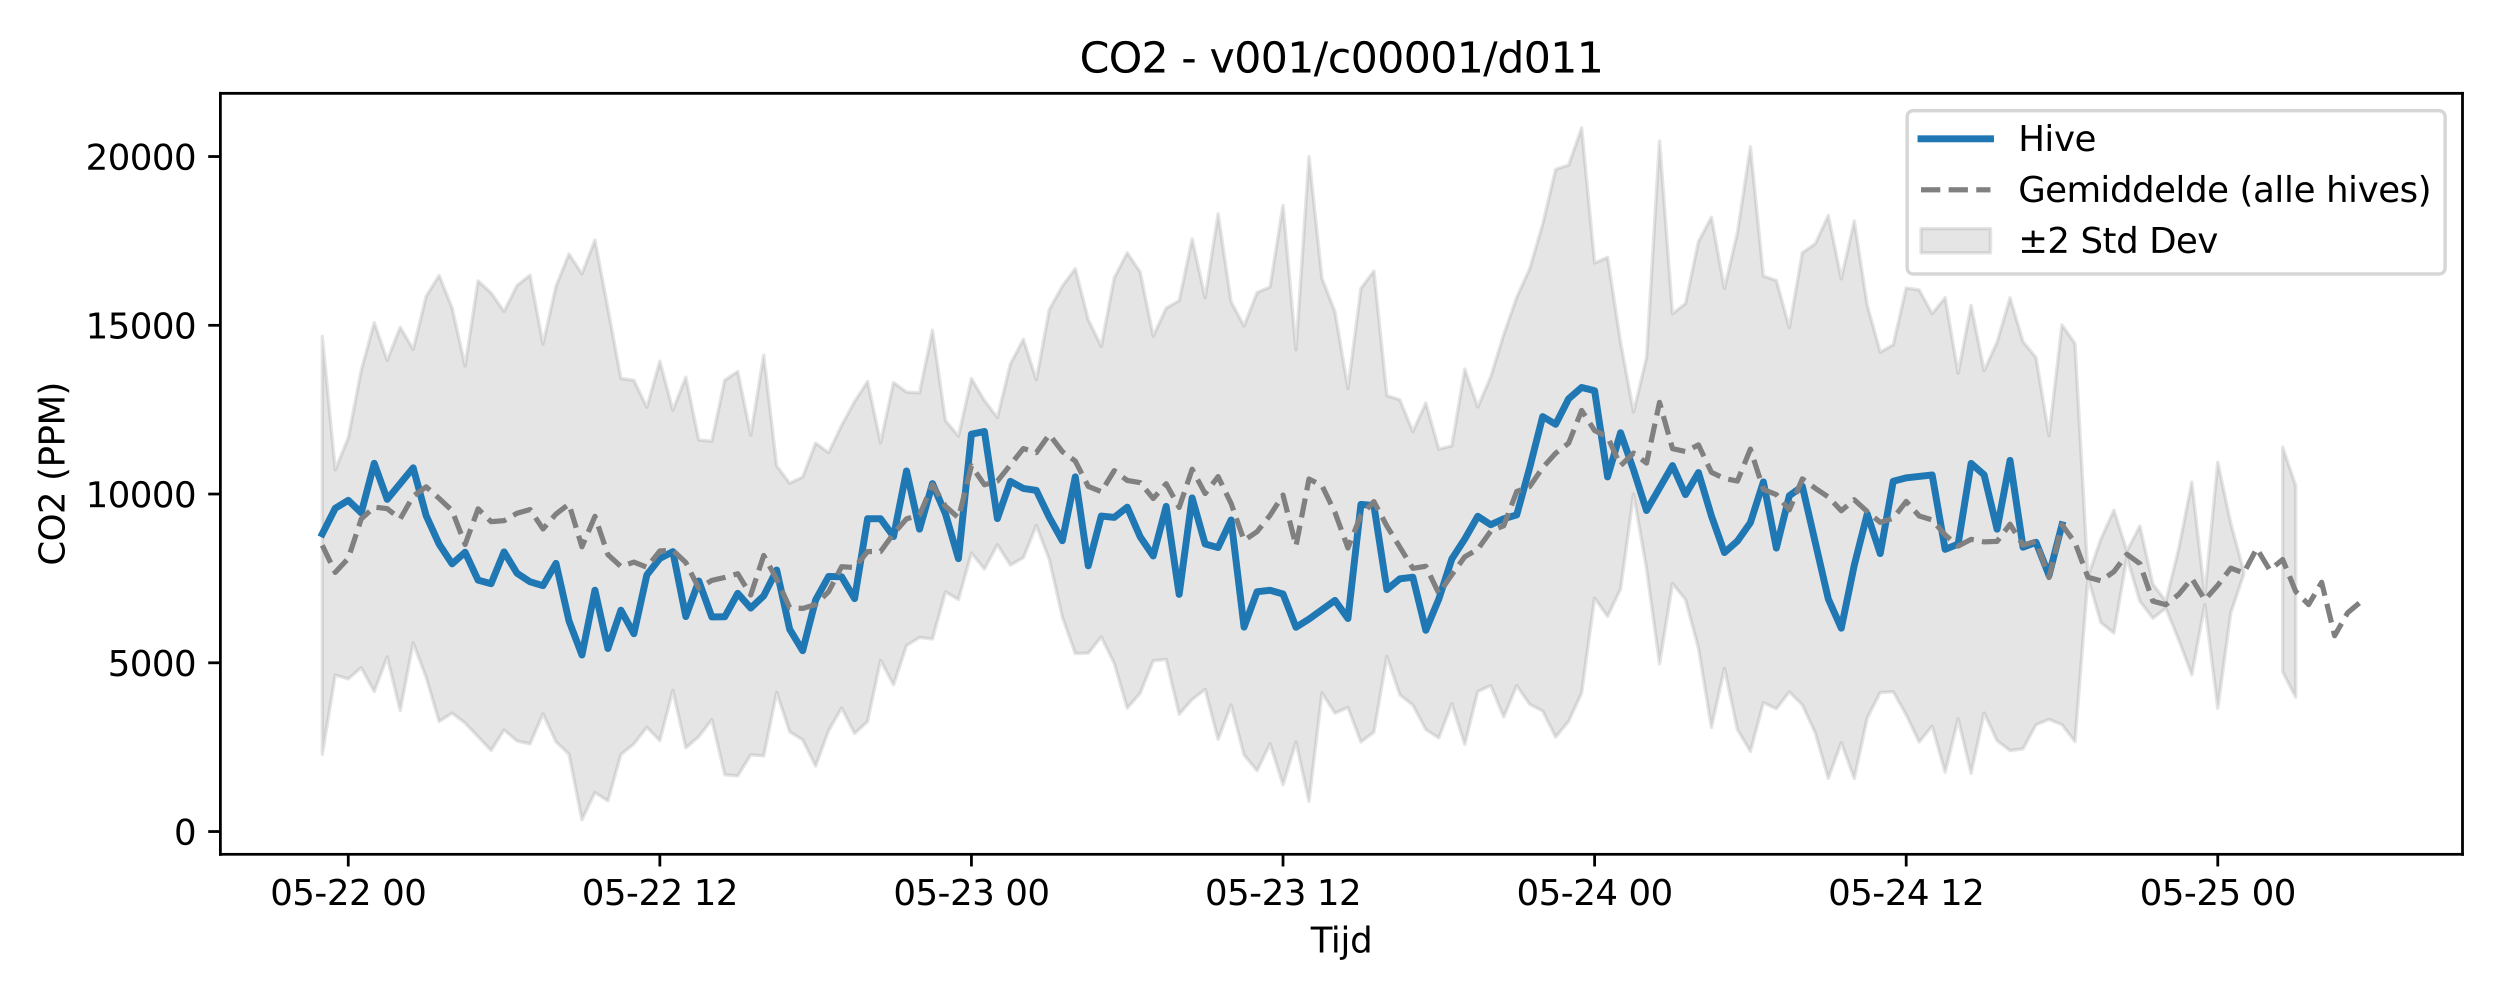 <?xml version="1.0" encoding="utf-8" standalone="no"?>
<!DOCTYPE svg PUBLIC "-//W3C//DTD SVG 1.1//EN"
  "http://www.w3.org/Graphics/SVG/1.1/DTD/svg11.dtd">
<svg xmlns:xlink="http://www.w3.org/1999/xlink" width="720pt" height="288pt" viewBox="0 0 720 288" xmlns="http://www.w3.org/2000/svg" version="1.1">
 <defs>
  <style type="text/css">*{stroke-linejoin: round; stroke-linecap: butt}</style>
 </defs>
 <g id="figure_1">
  <g id="patch_1">
   <path d="M 0 288 
L 720 288 
L 720 0 
L 0 0 
z
" style="fill: #ffffff"/>
  </g>
  <g id="axes_1">
   <g id="patch_2">
    <path d="M 63.47 246.04 
L 709.2 246.04 
L 709.2 26.88 
L 63.47 26.88 
z
" style="fill: #ffffff"/>
   </g>
   <g id="FillBetweenPolyCollection_1">
    <path d="M 92.821 96.878 
L 92.821 217.24 
L 96.56 194.397 
L 100.299 195.526 
L 104.038 192.296 
L 107.777 199.168 
L 111.516 189.195 
L 115.256 204.619 
L 118.995 185.149 
L 122.734 195.108 
L 126.473 207.785 
L 130.212 205.4 
L 133.951 208.254 
L 137.69 212.194 
L 141.429 216.121 
L 145.168 210.23 
L 148.907 213.412 
L 152.646 214.243 
L 156.385 205.607 
L 160.124 213.633 
L 163.863 217.206 
L 167.602 236.078 
L 171.341 228.264 
L 175.08 230.648 
L 178.819 217.318 
L 182.558 214.248 
L 186.297 209.454 
L 190.036 213.304 
L 193.775 198.84 
L 197.514 215.377 
L 201.253 212.152 
L 204.992 207.271 
L 208.731 223.115 
L 212.47 223.466 
L 216.209 217.394 
L 219.948 217.689 
L 223.687 199.415 
L 227.426 210.766 
L 231.165 213.082 
L 234.904 220.621 
L 238.643 210.439 
L 242.382 203.893 
L 246.121 211.242 
L 249.861 207.807 
L 253.6 190.177 
L 257.339 197.247 
L 261.078 185.938 
L 264.817 183.587 
L 268.556 184.033 
L 272.295 170.484 
L 276.034 172.666 
L 279.773 159.28 
L 283.512 163.885 
L 287.251 156.87 
L 290.99 162.747 
L 294.729 160.626 
L 298.468 151.351 
L 302.207 161.167 
L 305.946 177.703 
L 309.685 188.211 
L 313.424 188.113 
L 317.163 183.44 
L 320.902 191.063 
L 324.641 203.933 
L 328.38 199.632 
L 332.119 190.329 
L 335.858 189.905 
L 339.597 205.699 
L 343.336 201.468 
L 347.075 198.557 
L 350.814 212.923 
L 354.553 203.057 
L 358.292 217.431 
L 362.031 221.979 
L 365.77 214.189 
L 369.509 226.006 
L 373.248 213.724 
L 376.987 230.783 
L 380.726 199.574 
L 384.465 205.378 
L 388.205 203.754 
L 391.944 213.693 
L 395.683 210.869 
L 399.422 189.066 
L 403.161 200.119 
L 406.9 203.065 
L 410.639 210.108 
L 414.378 212.514 
L 418.117 202.657 
L 421.856 214.386 
L 425.595 199.165 
L 429.334 197.432 
L 433.073 206.496 
L 436.812 197.474 
L 440.551 202.849 
L 444.29 204.777 
L 448.029 212.289 
L 451.768 207.738 
L 455.507 199.565 
L 459.246 172.273 
L 462.985 177.519 
L 466.724 169.651 
L 470.463 142.303 
L 474.202 163.776 
L 477.941 191.146 
L 481.68 168.052 
L 485.419 172.672 
L 489.158 186.676 
L 492.897 209.5 
L 496.636 192.513 
L 500.375 210.093 
L 504.114 216.385 
L 507.853 202.387 
L 511.592 204.124 
L 515.331 199.286 
L 519.07 203.018 
L 522.809 211.073 
L 526.549 224.168 
L 530.288 213.888 
L 534.027 224.198 
L 537.766 206.787 
L 541.505 199.451 
L 545.244 199.237 
L 548.983 205.867 
L 552.722 213.7 
L 556.461 209.141 
L 560.2 222.37 
L 563.939 207.032 
L 567.678 222.719 
L 571.417 205.354 
L 575.156 213.314 
L 578.895 216.174 
L 582.634 215.682 
L 586.373 208.726 
L 590.112 207.2 
L 593.851 208.71 
L 597.59 213.599 
L 601.329 166.435 
L 605.068 179.334 
L 608.807 182.343 
L 612.546 160.554 
L 616.285 173.157 
L 620.024 178.041 
L 623.763 175.174 
L 627.502 184.382 
L 631.241 194.308 
L 634.98 174.146 
L 638.719 203.976 
L 642.458 176.535 
L 646.197 165.466 
L 646.197 164.577 
L 646.197 164.577 
L 642.458 150.703 
L 638.719 133.14 
L 634.98 171.351 
L 631.241 138.858 
L 627.502 157.908 
L 623.763 173.13 
L 620.024 168.218 
L 616.285 151.512 
L 612.546 158.685 
L 608.807 146.952 
L 605.068 155.206 
L 601.329 166.068 
L 597.59 98.929 
L 593.851 93.579 
L 590.112 125.491 
L 586.373 102.984 
L 582.634 98.393 
L 578.895 85.777 
L 575.156 98.534 
L 571.417 106.756 
L 567.678 87.943 
L 563.939 107.487 
L 560.2 85.725 
L 556.461 90.35 
L 552.722 83.478 
L 548.983 82.939 
L 545.244 99.3 
L 541.505 101.422 
L 537.766 87.889 
L 534.027 63.655 
L 530.288 80.298 
L 526.549 62.078 
L 522.809 70.189 
L 519.07 72.792 
L 515.331 94.389 
L 511.592 80.781 
L 507.853 79.5 
L 504.114 42.29 
L 500.375 67.008 
L 496.636 83.078 
L 492.897 62.57 
L 489.158 69.56 
L 485.419 87.418 
L 481.68 90.363 
L 477.941 40.619 
L 474.202 102.952 
L 470.463 118.657 
L 466.724 98.597 
L 462.985 74.103 
L 459.246 75.748 
L 455.507 36.842 
L 451.768 47.529 
L 448.029 48.762 
L 444.29 64.582 
L 440.551 77.39 
L 436.812 85.622 
L 433.073 96.351 
L 429.334 108.492 
L 425.595 117.225 
L 421.856 106.317 
L 418.117 128.41 
L 414.378 129.325 
L 410.639 116.066 
L 406.9 124.285 
L 403.161 115.15 
L 399.422 113.932 
L 395.683 78.05 
L 391.944 83.048 
L 388.205 111.895 
L 384.465 89.746 
L 380.726 80.139 
L 376.987 45.119 
L 373.248 100.721 
L 369.509 59.141 
L 365.77 82.644 
L 362.031 84.261 
L 358.292 93.884 
L 354.553 86.904 
L 350.814 61.611 
L 347.075 85.732 
L 343.336 68.822 
L 339.597 86.584 
L 335.858 88.732 
L 332.119 96.818 
L 328.38 78.37 
L 324.641 72.806 
L 320.902 80.034 
L 317.163 99.751 
L 313.424 92.066 
L 309.685 77.368 
L 305.946 82.414 
L 302.207 89.123 
L 298.468 109.356 
L 294.729 97.734 
L 290.99 104.846 
L 287.251 120.249 
L 283.512 115.342 
L 279.773 109.022 
L 276.034 125.587 
L 272.295 121.138 
L 268.556 95.115 
L 264.817 113.117 
L 261.078 112.927 
L 257.339 110.164 
L 253.6 127.499 
L 249.861 109.893 
L 246.121 115.635 
L 242.382 122.53 
L 238.643 130.365 
L 234.904 127.618 
L 231.165 137.388 
L 227.426 139.158 
L 223.687 134.193 
L 219.948 102.27 
L 216.209 125.308 
L 212.47 106.988 
L 208.731 109.485 
L 204.992 127.048 
L 201.253 126.707 
L 197.514 108.645 
L 193.775 118.126 
L 190.036 104.045 
L 186.297 117.264 
L 182.558 109.527 
L 178.819 108.983 
L 175.08 88.832 
L 171.341 69.14 
L 167.602 78.871 
L 163.863 73.146 
L 160.124 82.435 
L 156.385 99.086 
L 152.646 79.258 
L 148.907 82.221 
L 145.168 89.683 
L 141.429 84.352 
L 137.69 80.896 
L 133.951 105.372 
L 130.212 88.717 
L 126.473 79.313 
L 122.734 85.311 
L 118.995 100.628 
L 115.256 94.236 
L 111.516 103.796 
L 107.777 92.915 
L 104.038 106.606 
L 100.299 126.101 
L 96.56 135.294 
L 92.821 96.878 
z
" clip-path="url(#p5766772c18)" style="fill: #808080; fill-opacity: 0.2; stroke: #808080; stroke-opacity: 0.2"/>
    <path d="M 657.414 128.773 
L 657.414 193.515 
L 661.154 200.794 
L 661.154 139.873 
L 661.154 139.873 
L 657.414 128.773 
z
" clip-path="url(#p5766772c18)" style="fill: #808080; fill-opacity: 0.2; stroke: #808080; stroke-opacity: 0.2"/>
   </g>
   <g id="matplotlib.axis_1">
    <g id="xtick_1">
     <g id="line2d_1">
      <defs>
       <path id="mfb20e9d46c" d="M 0 0 
L 0 3.5 
" style="stroke: #000000; stroke-width: 0.8"/>
      </defs>
      <g>
       <use xlink:href="#mfb20e9d46c" x="100.299" y="246.04" style="stroke: #000000; stroke-width: 0.8"/>
      </g>
     </g>
     <g id="text_1">
      <!-- 05-22 00 -->
      <g transform="translate(77.819 260.638) scale(0.1 -0.1)">
       <defs>
        <path id="DejaVuSans-30" d="M 2034 4250 
Q 1547 4250 1301 3770 
Q 1056 3291 1056 2328 
Q 1056 1369 1301 889 
Q 1547 409 2034 409 
Q 2525 409 2770 889 
Q 3016 1369 3016 2328 
Q 3016 3291 2770 3770 
Q 2525 4250 2034 4250 
z
M 2034 4750 
Q 2819 4750 3233 4129 
Q 3647 3509 3647 2328 
Q 3647 1150 3233 529 
Q 2819 -91 2034 -91 
Q 1250 -91 836 529 
Q 422 1150 422 2328 
Q 422 3509 836 4129 
Q 1250 4750 2034 4750 
z
" transform="scale(0.016)"/>
        <path id="DejaVuSans-35" d="M 691 4666 
L 3169 4666 
L 3169 4134 
L 1269 4134 
L 1269 2991 
Q 1406 3038 1543 3061 
Q 1681 3084 1819 3084 
Q 2600 3084 3056 2656 
Q 3513 2228 3513 1497 
Q 3513 744 3044 326 
Q 2575 -91 1722 -91 
Q 1428 -91 1123 -41 
Q 819 9 494 109 
L 494 744 
Q 775 591 1075 516 
Q 1375 441 1709 441 
Q 2250 441 2565 725 
Q 2881 1009 2881 1497 
Q 2881 1984 2565 2268 
Q 2250 2553 1709 2553 
Q 1456 2553 1204 2497 
Q 953 2441 691 2322 
L 691 4666 
z
" transform="scale(0.016)"/>
        <path id="DejaVuSans-2d" d="M 313 2009 
L 1997 2009 
L 1997 1497 
L 313 1497 
L 313 2009 
z
" transform="scale(0.016)"/>
        <path id="DejaVuSans-32" d="M 1228 531 
L 3431 531 
L 3431 0 
L 469 0 
L 469 531 
Q 828 903 1448 1529 
Q 2069 2156 2228 2338 
Q 2531 2678 2651 2914 
Q 2772 3150 2772 3378 
Q 2772 3750 2511 3984 
Q 2250 4219 1831 4219 
Q 1534 4219 1204 4116 
Q 875 4013 500 3803 
L 500 4441 
Q 881 4594 1212 4672 
Q 1544 4750 1819 4750 
Q 2544 4750 2975 4387 
Q 3406 4025 3406 3419 
Q 3406 3131 3298 2873 
Q 3191 2616 2906 2266 
Q 2828 2175 2409 1742 
Q 1991 1309 1228 531 
z
" transform="scale(0.016)"/>
        <path id="DejaVuSans-20" transform="scale(0.016)"/>
       </defs>
       <use xlink:href="#DejaVuSans-30"/>
       <use xlink:href="#DejaVuSans-35" transform="translate(63.623 0)"/>
       <use xlink:href="#DejaVuSans-2d" transform="translate(127.246 0)"/>
       <use xlink:href="#DejaVuSans-32" transform="translate(163.33 0)"/>
       <use xlink:href="#DejaVuSans-32" transform="translate(226.953 0)"/>
       <use xlink:href="#DejaVuSans-20" transform="translate(290.576 0)"/>
       <use xlink:href="#DejaVuSans-30" transform="translate(322.363 0)"/>
       <use xlink:href="#DejaVuSans-30" transform="translate(385.986 0)"/>
      </g>
     </g>
    </g>
    <g id="xtick_2">
     <g id="line2d_2">
      <g>
       <use xlink:href="#mfb20e9d46c" x="190.036" y="246.04" style="stroke: #000000; stroke-width: 0.8"/>
      </g>
     </g>
     <g id="text_2">
      <!-- 05-22 12 -->
      <g transform="translate(167.556 260.638) scale(0.1 -0.1)">
       <defs>
        <path id="DejaVuSans-31" d="M 794 531 
L 1825 531 
L 1825 4091 
L 703 3866 
L 703 4441 
L 1819 4666 
L 2450 4666 
L 2450 531 
L 3481 531 
L 3481 0 
L 794 0 
L 794 531 
z
" transform="scale(0.016)"/>
       </defs>
       <use xlink:href="#DejaVuSans-30"/>
       <use xlink:href="#DejaVuSans-35" transform="translate(63.623 0)"/>
       <use xlink:href="#DejaVuSans-2d" transform="translate(127.246 0)"/>
       <use xlink:href="#DejaVuSans-32" transform="translate(163.33 0)"/>
       <use xlink:href="#DejaVuSans-32" transform="translate(226.953 0)"/>
       <use xlink:href="#DejaVuSans-20" transform="translate(290.576 0)"/>
       <use xlink:href="#DejaVuSans-31" transform="translate(322.363 0)"/>
       <use xlink:href="#DejaVuSans-32" transform="translate(385.986 0)"/>
      </g>
     </g>
    </g>
    <g id="xtick_3">
     <g id="line2d_3">
      <g>
       <use xlink:href="#mfb20e9d46c" x="279.773" y="246.04" style="stroke: #000000; stroke-width: 0.8"/>
      </g>
     </g>
     <g id="text_3">
      <!-- 05-23 00 -->
      <g transform="translate(257.292 260.638) scale(0.1 -0.1)">
       <defs>
        <path id="DejaVuSans-33" d="M 2597 2516 
Q 3050 2419 3304 2112 
Q 3559 1806 3559 1356 
Q 3559 666 3084 287 
Q 2609 -91 1734 -91 
Q 1441 -91 1130 -33 
Q 819 25 488 141 
L 488 750 
Q 750 597 1062 519 
Q 1375 441 1716 441 
Q 2309 441 2620 675 
Q 2931 909 2931 1356 
Q 2931 1769 2642 2001 
Q 2353 2234 1838 2234 
L 1294 2234 
L 1294 2753 
L 1863 2753 
Q 2328 2753 2575 2939 
Q 2822 3125 2822 3475 
Q 2822 3834 2567 4026 
Q 2313 4219 1838 4219 
Q 1578 4219 1281 4162 
Q 984 4106 628 3988 
L 628 4550 
Q 988 4650 1302 4700 
Q 1616 4750 1894 4750 
Q 2613 4750 3031 4423 
Q 3450 4097 3450 3541 
Q 3450 3153 3228 2886 
Q 3006 2619 2597 2516 
z
" transform="scale(0.016)"/>
       </defs>
       <use xlink:href="#DejaVuSans-30"/>
       <use xlink:href="#DejaVuSans-35" transform="translate(63.623 0)"/>
       <use xlink:href="#DejaVuSans-2d" transform="translate(127.246 0)"/>
       <use xlink:href="#DejaVuSans-32" transform="translate(163.33 0)"/>
       <use xlink:href="#DejaVuSans-33" transform="translate(226.953 0)"/>
       <use xlink:href="#DejaVuSans-20" transform="translate(290.576 0)"/>
       <use xlink:href="#DejaVuSans-30" transform="translate(322.363 0)"/>
       <use xlink:href="#DejaVuSans-30" transform="translate(385.986 0)"/>
      </g>
     </g>
    </g>
    <g id="xtick_4">
     <g id="line2d_4">
      <g>
       <use xlink:href="#mfb20e9d46c" x="369.509" y="246.04" style="stroke: #000000; stroke-width: 0.8"/>
      </g>
     </g>
     <g id="text_4">
      <!-- 05-23 12 -->
      <g transform="translate(347.029 260.638) scale(0.1 -0.1)">
       <use xlink:href="#DejaVuSans-30"/>
       <use xlink:href="#DejaVuSans-35" transform="translate(63.623 0)"/>
       <use xlink:href="#DejaVuSans-2d" transform="translate(127.246 0)"/>
       <use xlink:href="#DejaVuSans-32" transform="translate(163.33 0)"/>
       <use xlink:href="#DejaVuSans-33" transform="translate(226.953 0)"/>
       <use xlink:href="#DejaVuSans-20" transform="translate(290.576 0)"/>
       <use xlink:href="#DejaVuSans-31" transform="translate(322.363 0)"/>
       <use xlink:href="#DejaVuSans-32" transform="translate(385.986 0)"/>
      </g>
     </g>
    </g>
    <g id="xtick_5">
     <g id="line2d_5">
      <g>
       <use xlink:href="#mfb20e9d46c" x="459.246" y="246.04" style="stroke: #000000; stroke-width: 0.8"/>
      </g>
     </g>
     <g id="text_5">
      <!-- 05-24 00 -->
      <g transform="translate(436.766 260.638) scale(0.1 -0.1)">
       <defs>
        <path id="DejaVuSans-34" d="M 2419 4116 
L 825 1625 
L 2419 1625 
L 2419 4116 
z
M 2253 4666 
L 3047 4666 
L 3047 1625 
L 3713 1625 
L 3713 1100 
L 3047 1100 
L 3047 0 
L 2419 0 
L 2419 1100 
L 313 1100 
L 313 1709 
L 2253 4666 
z
" transform="scale(0.016)"/>
       </defs>
       <use xlink:href="#DejaVuSans-30"/>
       <use xlink:href="#DejaVuSans-35" transform="translate(63.623 0)"/>
       <use xlink:href="#DejaVuSans-2d" transform="translate(127.246 0)"/>
       <use xlink:href="#DejaVuSans-32" transform="translate(163.33 0)"/>
       <use xlink:href="#DejaVuSans-34" transform="translate(226.953 0)"/>
       <use xlink:href="#DejaVuSans-20" transform="translate(290.576 0)"/>
       <use xlink:href="#DejaVuSans-30" transform="translate(322.363 0)"/>
       <use xlink:href="#DejaVuSans-30" transform="translate(385.986 0)"/>
      </g>
     </g>
    </g>
    <g id="xtick_6">
     <g id="line2d_6">
      <g>
       <use xlink:href="#mfb20e9d46c" x="548.983" y="246.04" style="stroke: #000000; stroke-width: 0.8"/>
      </g>
     </g>
     <g id="text_6">
      <!-- 05-24 12 -->
      <g transform="translate(526.502 260.638) scale(0.1 -0.1)">
       <use xlink:href="#DejaVuSans-30"/>
       <use xlink:href="#DejaVuSans-35" transform="translate(63.623 0)"/>
       <use xlink:href="#DejaVuSans-2d" transform="translate(127.246 0)"/>
       <use xlink:href="#DejaVuSans-32" transform="translate(163.33 0)"/>
       <use xlink:href="#DejaVuSans-34" transform="translate(226.953 0)"/>
       <use xlink:href="#DejaVuSans-20" transform="translate(290.576 0)"/>
       <use xlink:href="#DejaVuSans-31" transform="translate(322.363 0)"/>
       <use xlink:href="#DejaVuSans-32" transform="translate(385.986 0)"/>
      </g>
     </g>
    </g>
    <g id="xtick_7">
     <g id="line2d_7">
      <g>
       <use xlink:href="#mfb20e9d46c" x="638.719" y="246.04" style="stroke: #000000; stroke-width: 0.8"/>
      </g>
     </g>
     <g id="text_7">
      <!-- 05-25 00 -->
      <g transform="translate(616.239 260.638) scale(0.1 -0.1)">
       <use xlink:href="#DejaVuSans-30"/>
       <use xlink:href="#DejaVuSans-35" transform="translate(63.623 0)"/>
       <use xlink:href="#DejaVuSans-2d" transform="translate(127.246 0)"/>
       <use xlink:href="#DejaVuSans-32" transform="translate(163.33 0)"/>
       <use xlink:href="#DejaVuSans-35" transform="translate(226.953 0)"/>
       <use xlink:href="#DejaVuSans-20" transform="translate(290.576 0)"/>
       <use xlink:href="#DejaVuSans-30" transform="translate(322.363 0)"/>
       <use xlink:href="#DejaVuSans-30" transform="translate(385.986 0)"/>
      </g>
     </g>
    </g>
    <g id="text_8">
     <!-- Tijd -->
     <g transform="translate(377.485 274.317) scale(0.1 -0.1)">
      <defs>
       <path id="DejaVuSans-54" d="M -19 4666 
L 3928 4666 
L 3928 4134 
L 2272 4134 
L 2272 0 
L 1638 0 
L 1638 4134 
L -19 4134 
L -19 4666 
z
" transform="scale(0.016)"/>
       <path id="DejaVuSans-69" d="M 603 3500 
L 1178 3500 
L 1178 0 
L 603 0 
L 603 3500 
z
M 603 4863 
L 1178 4863 
L 1178 4134 
L 603 4134 
L 603 4863 
z
" transform="scale(0.016)"/>
       <path id="DejaVuSans-6a" d="M 603 3500 
L 1178 3500 
L 1178 -63 
Q 1178 -731 923 -1031 
Q 669 -1331 103 -1331 
L -116 -1331 
L -116 -844 
L 38 -844 
Q 366 -844 484 -692 
Q 603 -541 603 -63 
L 603 3500 
z
M 603 4863 
L 1178 4863 
L 1178 4134 
L 603 4134 
L 603 4863 
z
" transform="scale(0.016)"/>
       <path id="DejaVuSans-64" d="M 2906 2969 
L 2906 4863 
L 3481 4863 
L 3481 0 
L 2906 0 
L 2906 525 
Q 2725 213 2448 61 
Q 2172 -91 1784 -91 
Q 1150 -91 751 415 
Q 353 922 353 1747 
Q 353 2572 751 3078 
Q 1150 3584 1784 3584 
Q 2172 3584 2448 3432 
Q 2725 3281 2906 2969 
z
M 947 1747 
Q 947 1113 1208 752 
Q 1469 391 1925 391 
Q 2381 391 2643 752 
Q 2906 1113 2906 1747 
Q 2906 2381 2643 2742 
Q 2381 3103 1925 3103 
Q 1469 3103 1208 2742 
Q 947 2381 947 1747 
z
" transform="scale(0.016)"/>
      </defs>
      <use xlink:href="#DejaVuSans-54"/>
      <use xlink:href="#DejaVuSans-69" transform="translate(57.959 0)"/>
      <use xlink:href="#DejaVuSans-6a" transform="translate(85.742 0)"/>
      <use xlink:href="#DejaVuSans-64" transform="translate(113.525 0)"/>
     </g>
    </g>
   </g>
   <g id="matplotlib.axis_2">
    <g id="ytick_1">
     <g id="line2d_8">
      <defs>
       <path id="m4483b252fa" d="M 0 0 
L -3.5 0 
" style="stroke: #000000; stroke-width: 0.8"/>
      </defs>
      <g>
       <use xlink:href="#m4483b252fa" x="63.47" y="239.479" style="stroke: #000000; stroke-width: 0.8"/>
      </g>
     </g>
     <g id="text_9">
      <!-- 0 -->
      <g transform="translate(50.108 243.278) scale(0.1 -0.1)">
       <use xlink:href="#DejaVuSans-30"/>
      </g>
     </g>
    </g>
    <g id="ytick_2">
     <g id="line2d_9">
      <g>
       <use xlink:href="#m4483b252fa" x="63.47" y="190.881" style="stroke: #000000; stroke-width: 0.8"/>
      </g>
     </g>
     <g id="text_10">
      <!-- 5000 -->
      <g transform="translate(31.02 194.68) scale(0.1 -0.1)">
       <use xlink:href="#DejaVuSans-35"/>
       <use xlink:href="#DejaVuSans-30" transform="translate(63.623 0)"/>
       <use xlink:href="#DejaVuSans-30" transform="translate(127.246 0)"/>
       <use xlink:href="#DejaVuSans-30" transform="translate(190.869 0)"/>
      </g>
     </g>
    </g>
    <g id="ytick_3">
     <g id="line2d_10">
      <g>
       <use xlink:href="#m4483b252fa" x="63.47" y="142.283" style="stroke: #000000; stroke-width: 0.8"/>
      </g>
     </g>
     <g id="text_11">
      <!-- 10000 -->
      <g transform="translate(24.657 146.082) scale(0.1 -0.1)">
       <use xlink:href="#DejaVuSans-31"/>
       <use xlink:href="#DejaVuSans-30" transform="translate(63.623 0)"/>
       <use xlink:href="#DejaVuSans-30" transform="translate(127.246 0)"/>
       <use xlink:href="#DejaVuSans-30" transform="translate(190.869 0)"/>
       <use xlink:href="#DejaVuSans-30" transform="translate(254.492 0)"/>
      </g>
     </g>
    </g>
    <g id="ytick_4">
     <g id="line2d_11">
      <g>
       <use xlink:href="#m4483b252fa" x="63.47" y="93.684" style="stroke: #000000; stroke-width: 0.8"/>
      </g>
     </g>
     <g id="text_12">
      <!-- 15000 -->
      <g transform="translate(24.657 97.484) scale(0.1 -0.1)">
       <use xlink:href="#DejaVuSans-31"/>
       <use xlink:href="#DejaVuSans-35" transform="translate(63.623 0)"/>
       <use xlink:href="#DejaVuSans-30" transform="translate(127.246 0)"/>
       <use xlink:href="#DejaVuSans-30" transform="translate(190.869 0)"/>
       <use xlink:href="#DejaVuSans-30" transform="translate(254.492 0)"/>
      </g>
     </g>
    </g>
    <g id="ytick_5">
     <g id="line2d_12">
      <g>
       <use xlink:href="#m4483b252fa" x="63.47" y="45.086" style="stroke: #000000; stroke-width: 0.8"/>
      </g>
     </g>
     <g id="text_13">
      <!-- 20000 -->
      <g transform="translate(24.657 48.885) scale(0.1 -0.1)">
       <use xlink:href="#DejaVuSans-32"/>
       <use xlink:href="#DejaVuSans-30" transform="translate(63.623 0)"/>
       <use xlink:href="#DejaVuSans-30" transform="translate(127.246 0)"/>
       <use xlink:href="#DejaVuSans-30" transform="translate(190.869 0)"/>
       <use xlink:href="#DejaVuSans-30" transform="translate(254.492 0)"/>
      </g>
     </g>
    </g>
    <g id="text_14">
     <!-- CO2 (PPM) -->
     <g transform="translate(18.578 162.903) rotate(-90) scale(0.1 -0.1)">
      <defs>
       <path id="DejaVuSans-43" d="M 4122 4306 
L 4122 3641 
Q 3803 3938 3442 4084 
Q 3081 4231 2675 4231 
Q 1875 4231 1450 3742 
Q 1025 3253 1025 2328 
Q 1025 1406 1450 917 
Q 1875 428 2675 428 
Q 3081 428 3442 575 
Q 3803 722 4122 1019 
L 4122 359 
Q 3791 134 3420 21 
Q 3050 -91 2638 -91 
Q 1578 -91 968 557 
Q 359 1206 359 2328 
Q 359 3453 968 4101 
Q 1578 4750 2638 4750 
Q 3056 4750 3426 4639 
Q 3797 4528 4122 4306 
z
" transform="scale(0.016)"/>
       <path id="DejaVuSans-4f" d="M 2522 4238 
Q 1834 4238 1429 3725 
Q 1025 3213 1025 2328 
Q 1025 1447 1429 934 
Q 1834 422 2522 422 
Q 3209 422 3611 934 
Q 4013 1447 4013 2328 
Q 4013 3213 3611 3725 
Q 3209 4238 2522 4238 
z
M 2522 4750 
Q 3503 4750 4090 4092 
Q 4678 3434 4678 2328 
Q 4678 1225 4090 567 
Q 3503 -91 2522 -91 
Q 1538 -91 948 565 
Q 359 1222 359 2328 
Q 359 3434 948 4092 
Q 1538 4750 2522 4750 
z
" transform="scale(0.016)"/>
       <path id="DejaVuSans-28" d="M 1984 4856 
Q 1566 4138 1362 3434 
Q 1159 2731 1159 2009 
Q 1159 1288 1364 580 
Q 1569 -128 1984 -844 
L 1484 -844 
Q 1016 -109 783 600 
Q 550 1309 550 2009 
Q 550 2706 781 3412 
Q 1013 4119 1484 4856 
L 1984 4856 
z
" transform="scale(0.016)"/>
       <path id="DejaVuSans-50" d="M 1259 4147 
L 1259 2394 
L 2053 2394 
Q 2494 2394 2734 2622 
Q 2975 2850 2975 3272 
Q 2975 3691 2734 3919 
Q 2494 4147 2053 4147 
L 1259 4147 
z
M 628 4666 
L 2053 4666 
Q 2838 4666 3239 4311 
Q 3641 3956 3641 3272 
Q 3641 2581 3239 2228 
Q 2838 1875 2053 1875 
L 1259 1875 
L 1259 0 
L 628 0 
L 628 4666 
z
" transform="scale(0.016)"/>
       <path id="DejaVuSans-4d" d="M 628 4666 
L 1569 4666 
L 2759 1491 
L 3956 4666 
L 4897 4666 
L 4897 0 
L 4281 0 
L 4281 4097 
L 3078 897 
L 2444 897 
L 1241 4097 
L 1241 0 
L 628 0 
L 628 4666 
z
" transform="scale(0.016)"/>
       <path id="DejaVuSans-29" d="M 513 4856 
L 1013 4856 
Q 1481 4119 1714 3412 
Q 1947 2706 1947 2009 
Q 1947 1309 1714 600 
Q 1481 -109 1013 -844 
L 513 -844 
Q 928 -128 1133 580 
Q 1338 1288 1338 2009 
Q 1338 2731 1133 3434 
Q 928 4138 513 4856 
z
" transform="scale(0.016)"/>
      </defs>
      <use xlink:href="#DejaVuSans-43"/>
      <use xlink:href="#DejaVuSans-4f" transform="translate(69.824 0)"/>
      <use xlink:href="#DejaVuSans-32" transform="translate(148.535 0)"/>
      <use xlink:href="#DejaVuSans-20" transform="translate(212.158 0)"/>
      <use xlink:href="#DejaVuSans-28" transform="translate(243.945 0)"/>
      <use xlink:href="#DejaVuSans-50" transform="translate(282.959 0)"/>
      <use xlink:href="#DejaVuSans-50" transform="translate(343.262 0)"/>
      <use xlink:href="#DejaVuSans-4d" transform="translate(403.564 0)"/>
      <use xlink:href="#DejaVuSans-29" transform="translate(489.844 0)"/>
     </g>
    </g>
   </g>
   <g id="line2d_13">
    <path d="M 92.821 153.752 
L 96.56 146.381 
L 100.299 144.091 
L 104.038 147.703 
L 107.777 133.438 
L 111.516 143.809 
L 118.995 134.735 
L 122.734 148.507 
L 126.473 156.72 
L 130.212 162.388 
L 133.951 159.052 
L 137.69 167.078 
L 141.429 168.108 
L 145.168 158.945 
L 148.907 165.095 
L 152.646 167.554 
L 156.385 168.668 
L 160.124 162.25 
L 163.863 178.809 
L 167.602 188.639 
L 171.341 169.984 
L 175.08 186.779 
L 178.819 175.744 
L 182.558 182.503 
L 186.297 165.565 
L 190.036 160.818 
L 193.775 158.884 
L 197.514 177.565 
L 201.253 167.327 
L 204.992 177.675 
L 208.731 177.633 
L 212.47 170.884 
L 216.209 175.125 
L 219.948 171.6 
L 223.687 164.176 
L 227.426 181.22 
L 231.165 187.392 
L 234.904 172.773 
L 238.643 166.018 
L 242.382 166.109 
L 246.121 172.401 
L 249.861 149.391 
L 253.6 149.394 
L 257.339 154.523 
L 261.078 135.638 
L 264.817 152.398 
L 268.556 139.292 
L 272.295 147.982 
L 276.034 160.88 
L 279.773 125.034 
L 283.512 124.269 
L 287.251 149.352 
L 290.99 138.628 
L 294.729 140.676 
L 298.468 141.23 
L 302.207 149.015 
L 305.946 155.725 
L 309.685 137.331 
L 313.424 162.956 
L 317.163 148.62 
L 320.902 149.009 
L 324.641 146.064 
L 328.38 154.601 
L 332.119 160.113 
L 335.858 145.845 
L 339.597 171.179 
L 343.336 143.397 
L 347.075 156.673 
L 350.814 157.695 
L 354.553 149.752 
L 358.292 180.607 
L 362.031 170.424 
L 365.77 169.993 
L 369.509 171.072 
L 373.248 180.651 
L 376.987 178.299 
L 384.465 172.914 
L 388.205 178.129 
L 391.944 145.262 
L 395.683 145.607 
L 399.422 169.794 
L 403.161 166.698 
L 406.9 166.238 
L 410.639 181.521 
L 414.378 172.525 
L 418.117 160.996 
L 421.856 155.229 
L 425.595 148.688 
L 429.334 151.124 
L 433.073 149.404 
L 436.812 148.299 
L 440.551 134.679 
L 444.29 119.976 
L 448.029 122.195 
L 451.768 114.847 
L 455.507 111.591 
L 459.246 112.524 
L 462.985 137.348 
L 466.724 124.625 
L 470.463 135.336 
L 474.202 147.023 
L 481.68 134.089 
L 485.419 142.441 
L 489.158 136.106 
L 492.897 148.6 
L 496.636 159.137 
L 500.375 155.832 
L 504.114 150.525 
L 507.853 138.8 
L 511.592 157.844 
L 515.331 142.759 
L 519.07 140.057 
L 526.549 172.482 
L 530.288 180.918 
L 534.027 162.781 
L 537.766 148.037 
L 541.505 159.428 
L 545.244 138.602 
L 548.983 137.622 
L 556.461 136.791 
L 560.2 158.213 
L 563.939 156.692 
L 567.678 133.462 
L 571.417 136.733 
L 575.156 152.401 
L 578.895 132.597 
L 582.634 157.591 
L 586.373 156.187 
L 590.112 165.688 
L 593.851 151.147 
L 593.851 151.147 
" clip-path="url(#p5766772c18)" style="fill: none; stroke: #1f77b4; stroke-width: 2; stroke-linecap: square"/>
   </g>
   <g id="line2d_14">
    <path d="M 92.821 157.059 
L 96.56 164.846 
L 100.299 160.814 
L 104.038 149.451 
L 107.777 146.042 
L 111.516 146.495 
L 115.256 149.427 
L 118.995 142.889 
L 122.734 140.209 
L 126.473 143.549 
L 130.212 147.058 
L 133.951 156.813 
L 137.69 146.545 
L 141.429 150.237 
L 145.168 149.956 
L 148.907 147.816 
L 152.646 146.751 
L 156.385 152.346 
L 160.124 148.034 
L 163.863 145.176 
L 167.602 157.475 
L 171.341 148.702 
L 175.08 159.74 
L 178.819 163.151 
L 182.558 161.887 
L 186.297 163.359 
L 190.036 158.675 
L 193.775 158.483 
L 197.514 162.011 
L 201.253 169.43 
L 204.992 167.16 
L 208.731 166.3 
L 212.47 165.227 
L 216.209 171.351 
L 219.948 159.98 
L 223.687 166.804 
L 227.426 174.962 
L 231.165 175.235 
L 234.904 174.12 
L 238.643 170.402 
L 242.382 163.212 
L 246.121 163.439 
L 249.861 158.85 
L 253.6 158.838 
L 257.339 153.705 
L 261.078 149.433 
L 264.817 148.352 
L 268.556 139.574 
L 272.295 145.811 
L 276.034 149.126 
L 279.773 134.151 
L 283.512 139.614 
L 287.251 138.56 
L 294.729 129.18 
L 298.468 130.354 
L 302.207 125.145 
L 305.946 130.059 
L 309.685 132.79 
L 313.424 140.09 
L 317.163 141.596 
L 320.902 135.548 
L 324.641 138.37 
L 328.38 139.001 
L 332.119 143.574 
L 335.858 139.318 
L 339.597 146.141 
L 343.336 135.145 
L 347.075 142.144 
L 350.814 137.267 
L 354.553 144.98 
L 358.292 155.657 
L 362.031 153.12 
L 365.77 148.416 
L 369.509 142.574 
L 373.248 157.223 
L 376.987 137.951 
L 380.726 139.857 
L 384.465 147.562 
L 388.205 157.824 
L 391.944 148.37 
L 395.683 144.459 
L 399.422 151.499 
L 406.9 163.675 
L 410.639 163.087 
L 414.378 170.919 
L 418.117 165.534 
L 421.856 160.352 
L 425.595 158.195 
L 429.334 152.962 
L 433.073 151.423 
L 436.812 141.548 
L 440.551 140.12 
L 444.29 134.679 
L 448.029 130.526 
L 451.768 127.634 
L 455.507 118.203 
L 459.246 124.01 
L 462.985 125.811 
L 466.724 134.124 
L 470.463 130.48 
L 474.202 133.364 
L 477.941 115.883 
L 481.68 129.207 
L 485.419 130.045 
L 489.158 128.118 
L 492.897 136.035 
L 496.636 137.796 
L 500.375 138.551 
L 504.114 129.338 
L 507.853 140.944 
L 511.592 142.452 
L 515.331 146.838 
L 519.07 137.905 
L 522.809 140.631 
L 526.549 143.123 
L 530.288 147.093 
L 534.027 143.926 
L 537.766 147.338 
L 541.505 150.437 
L 545.244 149.268 
L 548.983 144.403 
L 552.722 148.589 
L 556.461 149.746 
L 560.2 154.048 
L 563.939 157.26 
L 567.678 155.331 
L 571.417 156.055 
L 575.156 155.924 
L 578.895 150.976 
L 582.634 157.038 
L 586.373 155.855 
L 590.112 166.345 
L 593.851 151.144 
L 597.59 156.264 
L 601.329 166.251 
L 605.068 167.27 
L 608.807 164.648 
L 612.546 159.619 
L 616.285 162.334 
L 620.024 173.13 
L 623.763 174.152 
L 627.502 171.145 
L 631.241 166.583 
L 634.98 172.749 
L 638.719 168.558 
L 642.458 163.619 
L 646.197 165.022 
L 649.936 157.948 
L 653.675 164.162 
L 657.414 161.144 
L 661.154 170.334 
L 664.893 174.119 
L 668.632 167.704 
L 672.371 183.091 
L 676.11 176.486 
L 679.849 173.356 
L 679.849 173.356 
" clip-path="url(#p5766772c18)" style="fill: none; stroke-dasharray: 5.55,2.4; stroke-dashoffset: 0; stroke: #808080; stroke-width: 1.5"/>
   </g>
   <g id="patch_3">
    <path d="M 63.47 246.04 
L 63.47 26.88 
" style="fill: none; stroke: #000000; stroke-width: 0.8; stroke-linejoin: miter; stroke-linecap: square"/>
   </g>
   <g id="patch_4">
    <path d="M 709.2 246.04 
L 709.2 26.88 
" style="fill: none; stroke: #000000; stroke-width: 0.8; stroke-linejoin: miter; stroke-linecap: square"/>
   </g>
   <g id="patch_5">
    <path d="M 63.47 246.04 
L 709.2 246.04 
" style="fill: none; stroke: #000000; stroke-width: 0.8; stroke-linejoin: miter; stroke-linecap: square"/>
   </g>
   <g id="patch_6">
    <path d="M 63.47 26.88 
L 709.2 26.88 
" style="fill: none; stroke: #000000; stroke-width: 0.8; stroke-linejoin: miter; stroke-linecap: square"/>
   </g>
   <g id="text_15">
    <!-- CO2 - v001/c00001/d011 -->
    <g transform="translate(310.932 20.88) scale(0.12 -0.12)">
     <defs>
      <path id="DejaVuSans-76" d="M 191 3500 
L 800 3500 
L 1894 563 
L 2988 3500 
L 3597 3500 
L 2284 0 
L 1503 0 
L 191 3500 
z
" transform="scale(0.016)"/>
      <path id="DejaVuSans-2f" d="M 1625 4666 
L 2156 4666 
L 531 -594 
L 0 -594 
L 1625 4666 
z
" transform="scale(0.016)"/>
      <path id="DejaVuSans-63" d="M 3122 3366 
L 3122 2828 
Q 2878 2963 2633 3030 
Q 2388 3097 2138 3097 
Q 1578 3097 1268 2742 
Q 959 2388 959 1747 
Q 959 1106 1268 751 
Q 1578 397 2138 397 
Q 2388 397 2633 464 
Q 2878 531 3122 666 
L 3122 134 
Q 2881 22 2623 -34 
Q 2366 -91 2075 -91 
Q 1284 -91 818 406 
Q 353 903 353 1747 
Q 353 2603 823 3093 
Q 1294 3584 2113 3584 
Q 2378 3584 2631 3529 
Q 2884 3475 3122 3366 
z
" transform="scale(0.016)"/>
     </defs>
     <use xlink:href="#DejaVuSans-43"/>
     <use xlink:href="#DejaVuSans-4f" transform="translate(69.824 0)"/>
     <use xlink:href="#DejaVuSans-32" transform="translate(148.535 0)"/>
     <use xlink:href="#DejaVuSans-20" transform="translate(212.158 0)"/>
     <use xlink:href="#DejaVuSans-2d" transform="translate(243.945 0)"/>
     <use xlink:href="#DejaVuSans-20" transform="translate(280.029 0)"/>
     <use xlink:href="#DejaVuSans-76" transform="translate(311.816 0)"/>
     <use xlink:href="#DejaVuSans-30" transform="translate(370.996 0)"/>
     <use xlink:href="#DejaVuSans-30" transform="translate(434.619 0)"/>
     <use xlink:href="#DejaVuSans-31" transform="translate(498.242 0)"/>
     <use xlink:href="#DejaVuSans-2f" transform="translate(561.865 0)"/>
     <use xlink:href="#DejaVuSans-63" transform="translate(595.557 0)"/>
     <use xlink:href="#DejaVuSans-30" transform="translate(650.537 0)"/>
     <use xlink:href="#DejaVuSans-30" transform="translate(714.16 0)"/>
     <use xlink:href="#DejaVuSans-30" transform="translate(777.783 0)"/>
     <use xlink:href="#DejaVuSans-30" transform="translate(841.406 0)"/>
     <use xlink:href="#DejaVuSans-31" transform="translate(905.029 0)"/>
     <use xlink:href="#DejaVuSans-2f" transform="translate(968.652 0)"/>
     <use xlink:href="#DejaVuSans-64" transform="translate(1002.344 0)"/>
     <use xlink:href="#DejaVuSans-30" transform="translate(1065.82 0)"/>
     <use xlink:href="#DejaVuSans-31" transform="translate(1129.443 0)"/>
     <use xlink:href="#DejaVuSans-31" transform="translate(1193.066 0)"/>
    </g>
   </g>
   <g id="legend_1">
    <g id="patch_7">
     <path d="M 551.256 78.914 
L 702.2 78.914 
Q 704.2 78.914 704.2 76.914 
L 704.2 33.88 
Q 704.2 31.88 702.2 31.88 
L 551.256 31.88 
Q 549.256 31.88 549.256 33.88 
L 549.256 76.914 
Q 549.256 78.914 551.256 78.914 
z
" style="fill: #ffffff; opacity: 0.8; stroke: #cccccc; stroke-linejoin: miter"/>
    </g>
    <g id="line2d_15">
     <path d="M 553.256 39.978 
L 563.256 39.978 
L 573.256 39.978 
" style="fill: none; stroke: #1f77b4; stroke-width: 2; stroke-linecap: square"/>
    </g>
    <g id="text_16">
     <!-- Hive -->
     <g transform="translate(581.256 43.478) scale(0.1 -0.1)">
      <defs>
       <path id="DejaVuSans-48" d="M 628 4666 
L 1259 4666 
L 1259 2753 
L 3553 2753 
L 3553 4666 
L 4184 4666 
L 4184 0 
L 3553 0 
L 3553 2222 
L 1259 2222 
L 1259 0 
L 628 0 
L 628 4666 
z
" transform="scale(0.016)"/>
       <path id="DejaVuSans-65" d="M 3597 1894 
L 3597 1613 
L 953 1613 
Q 991 1019 1311 708 
Q 1631 397 2203 397 
Q 2534 397 2845 478 
Q 3156 559 3463 722 
L 3463 178 
Q 3153 47 2828 -22 
Q 2503 -91 2169 -91 
Q 1331 -91 842 396 
Q 353 884 353 1716 
Q 353 2575 817 3079 
Q 1281 3584 2069 3584 
Q 2775 3584 3186 3129 
Q 3597 2675 3597 1894 
z
M 3022 2063 
Q 3016 2534 2758 2815 
Q 2500 3097 2075 3097 
Q 1594 3097 1305 2825 
Q 1016 2553 972 2059 
L 3022 2063 
z
" transform="scale(0.016)"/>
      </defs>
      <use xlink:href="#DejaVuSans-48"/>
      <use xlink:href="#DejaVuSans-69" transform="translate(75.195 0)"/>
      <use xlink:href="#DejaVuSans-76" transform="translate(102.979 0)"/>
      <use xlink:href="#DejaVuSans-65" transform="translate(162.158 0)"/>
     </g>
    </g>
    <g id="line2d_16">
     <path d="M 553.256 54.657 
L 563.256 54.657 
L 573.256 54.657 
" style="fill: none; stroke-dasharray: 5.55,2.4; stroke-dashoffset: 0; stroke: #808080; stroke-width: 1.5"/>
    </g>
    <g id="text_17">
     <!-- Gemiddelde (alle hives) -->
     <g transform="translate(581.256 58.157) scale(0.1 -0.1)">
      <defs>
       <path id="DejaVuSans-47" d="M 3809 666 
L 3809 1919 
L 2778 1919 
L 2778 2438 
L 4434 2438 
L 4434 434 
Q 4069 175 3628 42 
Q 3188 -91 2688 -91 
Q 1594 -91 976 548 
Q 359 1188 359 2328 
Q 359 3472 976 4111 
Q 1594 4750 2688 4750 
Q 3144 4750 3555 4637 
Q 3966 4525 4313 4306 
L 4313 3634 
Q 3963 3931 3569 4081 
Q 3175 4231 2741 4231 
Q 1884 4231 1454 3753 
Q 1025 3275 1025 2328 
Q 1025 1384 1454 906 
Q 1884 428 2741 428 
Q 3075 428 3337 486 
Q 3600 544 3809 666 
z
" transform="scale(0.016)"/>
       <path id="DejaVuSans-6d" d="M 3328 2828 
Q 3544 3216 3844 3400 
Q 4144 3584 4550 3584 
Q 5097 3584 5394 3201 
Q 5691 2819 5691 2113 
L 5691 0 
L 5113 0 
L 5113 2094 
Q 5113 2597 4934 2840 
Q 4756 3084 4391 3084 
Q 3944 3084 3684 2787 
Q 3425 2491 3425 1978 
L 3425 0 
L 2847 0 
L 2847 2094 
Q 2847 2600 2669 2842 
Q 2491 3084 2119 3084 
Q 1678 3084 1418 2786 
Q 1159 2488 1159 1978 
L 1159 0 
L 581 0 
L 581 3500 
L 1159 3500 
L 1159 2956 
Q 1356 3278 1631 3431 
Q 1906 3584 2284 3584 
Q 2666 3584 2933 3390 
Q 3200 3197 3328 2828 
z
" transform="scale(0.016)"/>
       <path id="DejaVuSans-6c" d="M 603 4863 
L 1178 4863 
L 1178 0 
L 603 0 
L 603 4863 
z
" transform="scale(0.016)"/>
       <path id="DejaVuSans-61" d="M 2194 1759 
Q 1497 1759 1228 1600 
Q 959 1441 959 1056 
Q 959 750 1161 570 
Q 1363 391 1709 391 
Q 2188 391 2477 730 
Q 2766 1069 2766 1631 
L 2766 1759 
L 2194 1759 
z
M 3341 1997 
L 3341 0 
L 2766 0 
L 2766 531 
Q 2569 213 2275 61 
Q 1981 -91 1556 -91 
Q 1019 -91 701 211 
Q 384 513 384 1019 
Q 384 1609 779 1909 
Q 1175 2209 1959 2209 
L 2766 2209 
L 2766 2266 
Q 2766 2663 2505 2880 
Q 2244 3097 1772 3097 
Q 1472 3097 1187 3025 
Q 903 2953 641 2809 
L 641 3341 
Q 956 3463 1253 3523 
Q 1550 3584 1831 3584 
Q 2591 3584 2966 3190 
Q 3341 2797 3341 1997 
z
" transform="scale(0.016)"/>
       <path id="DejaVuSans-68" d="M 3513 2113 
L 3513 0 
L 2938 0 
L 2938 2094 
Q 2938 2591 2744 2837 
Q 2550 3084 2163 3084 
Q 1697 3084 1428 2787 
Q 1159 2491 1159 1978 
L 1159 0 
L 581 0 
L 581 4863 
L 1159 4863 
L 1159 2956 
Q 1366 3272 1645 3428 
Q 1925 3584 2291 3584 
Q 2894 3584 3203 3211 
Q 3513 2838 3513 2113 
z
" transform="scale(0.016)"/>
       <path id="DejaVuSans-73" d="M 2834 3397 
L 2834 2853 
Q 2591 2978 2328 3040 
Q 2066 3103 1784 3103 
Q 1356 3103 1142 2972 
Q 928 2841 928 2578 
Q 928 2378 1081 2264 
Q 1234 2150 1697 2047 
L 1894 2003 
Q 2506 1872 2764 1633 
Q 3022 1394 3022 966 
Q 3022 478 2636 193 
Q 2250 -91 1575 -91 
Q 1294 -91 989 -36 
Q 684 19 347 128 
L 347 722 
Q 666 556 975 473 
Q 1284 391 1588 391 
Q 1994 391 2212 530 
Q 2431 669 2431 922 
Q 2431 1156 2273 1281 
Q 2116 1406 1581 1522 
L 1381 1569 
Q 847 1681 609 1914 
Q 372 2147 372 2553 
Q 372 3047 722 3315 
Q 1072 3584 1716 3584 
Q 2034 3584 2315 3537 
Q 2597 3491 2834 3397 
z
" transform="scale(0.016)"/>
      </defs>
      <use xlink:href="#DejaVuSans-47"/>
      <use xlink:href="#DejaVuSans-65" transform="translate(77.49 0)"/>
      <use xlink:href="#DejaVuSans-6d" transform="translate(139.014 0)"/>
      <use xlink:href="#DejaVuSans-69" transform="translate(236.426 0)"/>
      <use xlink:href="#DejaVuSans-64" transform="translate(264.209 0)"/>
      <use xlink:href="#DejaVuSans-64" transform="translate(327.686 0)"/>
      <use xlink:href="#DejaVuSans-65" transform="translate(391.162 0)"/>
      <use xlink:href="#DejaVuSans-6c" transform="translate(452.686 0)"/>
      <use xlink:href="#DejaVuSans-64" transform="translate(480.469 0)"/>
      <use xlink:href="#DejaVuSans-65" transform="translate(543.945 0)"/>
      <use xlink:href="#DejaVuSans-20" transform="translate(605.469 0)"/>
      <use xlink:href="#DejaVuSans-28" transform="translate(637.256 0)"/>
      <use xlink:href="#DejaVuSans-61" transform="translate(676.27 0)"/>
      <use xlink:href="#DejaVuSans-6c" transform="translate(737.549 0)"/>
      <use xlink:href="#DejaVuSans-6c" transform="translate(765.332 0)"/>
      <use xlink:href="#DejaVuSans-65" transform="translate(793.115 0)"/>
      <use xlink:href="#DejaVuSans-20" transform="translate(854.639 0)"/>
      <use xlink:href="#DejaVuSans-68" transform="translate(886.426 0)"/>
      <use xlink:href="#DejaVuSans-69" transform="translate(949.805 0)"/>
      <use xlink:href="#DejaVuSans-76" transform="translate(977.588 0)"/>
      <use xlink:href="#DejaVuSans-65" transform="translate(1036.768 0)"/>
      <use xlink:href="#DejaVuSans-73" transform="translate(1098.291 0)"/>
      <use xlink:href="#DejaVuSans-29" transform="translate(1150.391 0)"/>
     </g>
    </g>
    <g id="patch_8">
     <path d="M 553.256 72.835 
L 573.256 72.835 
L 573.256 65.835 
L 553.256 65.835 
z
" style="fill: #808080; fill-opacity: 0.2; stroke: #808080; stroke-opacity: 0.2; stroke-linejoin: miter"/>
    </g>
    <g id="text_18">
     <!-- ±2 Std Dev -->
     <g transform="translate(581.256 72.835) scale(0.1 -0.1)">
      <defs>
       <path id="DejaVuSans-b1" d="M 2944 4013 
L 2944 2803 
L 4684 2803 
L 4684 2272 
L 2944 2272 
L 2944 1063 
L 2419 1063 
L 2419 2272 
L 678 2272 
L 678 2803 
L 2419 2803 
L 2419 4013 
L 2944 4013 
z
M 678 531 
L 4684 531 
L 4684 0 
L 678 0 
L 678 531 
z
" transform="scale(0.016)"/>
       <path id="DejaVuSans-53" d="M 3425 4513 
L 3425 3897 
Q 3066 4069 2747 4153 
Q 2428 4238 2131 4238 
Q 1616 4238 1336 4038 
Q 1056 3838 1056 3469 
Q 1056 3159 1242 3001 
Q 1428 2844 1947 2747 
L 2328 2669 
Q 3034 2534 3370 2195 
Q 3706 1856 3706 1288 
Q 3706 609 3251 259 
Q 2797 -91 1919 -91 
Q 1588 -91 1214 -16 
Q 841 59 441 206 
L 441 856 
Q 825 641 1194 531 
Q 1563 422 1919 422 
Q 2459 422 2753 634 
Q 3047 847 3047 1241 
Q 3047 1584 2836 1778 
Q 2625 1972 2144 2069 
L 1759 2144 
Q 1053 2284 737 2584 
Q 422 2884 422 3419 
Q 422 4038 858 4394 
Q 1294 4750 2059 4750 
Q 2388 4750 2728 4690 
Q 3069 4631 3425 4513 
z
" transform="scale(0.016)"/>
       <path id="DejaVuSans-74" d="M 1172 4494 
L 1172 3500 
L 2356 3500 
L 2356 3053 
L 1172 3053 
L 1172 1153 
Q 1172 725 1289 603 
Q 1406 481 1766 481 
L 2356 481 
L 2356 0 
L 1766 0 
Q 1100 0 847 248 
Q 594 497 594 1153 
L 594 3053 
L 172 3053 
L 172 3500 
L 594 3500 
L 594 4494 
L 1172 4494 
z
" transform="scale(0.016)"/>
       <path id="DejaVuSans-44" d="M 1259 4147 
L 1259 519 
L 2022 519 
Q 2988 519 3436 956 
Q 3884 1394 3884 2338 
Q 3884 3275 3436 3711 
Q 2988 4147 2022 4147 
L 1259 4147 
z
M 628 4666 
L 1925 4666 
Q 3281 4666 3915 4102 
Q 4550 3538 4550 2338 
Q 4550 1131 3912 565 
Q 3275 0 1925 0 
L 628 0 
L 628 4666 
z
" transform="scale(0.016)"/>
      </defs>
      <use xlink:href="#DejaVuSans-b1"/>
      <use xlink:href="#DejaVuSans-32" transform="translate(83.789 0)"/>
      <use xlink:href="#DejaVuSans-20" transform="translate(147.412 0)"/>
      <use xlink:href="#DejaVuSans-53" transform="translate(179.199 0)"/>
      <use xlink:href="#DejaVuSans-74" transform="translate(242.676 0)"/>
      <use xlink:href="#DejaVuSans-64" transform="translate(281.885 0)"/>
      <use xlink:href="#DejaVuSans-20" transform="translate(345.361 0)"/>
      <use xlink:href="#DejaVuSans-44" transform="translate(377.148 0)"/>
      <use xlink:href="#DejaVuSans-65" transform="translate(454.15 0)"/>
      <use xlink:href="#DejaVuSans-76" transform="translate(515.674 0)"/>
     </g>
    </g>
   </g>
  </g>
 </g>
 <defs>
  <clipPath id="p5766772c18">
   <rect x="63.47" y="26.88" width="645.73" height="219.16"/>
  </clipPath>
 </defs>
</svg>
